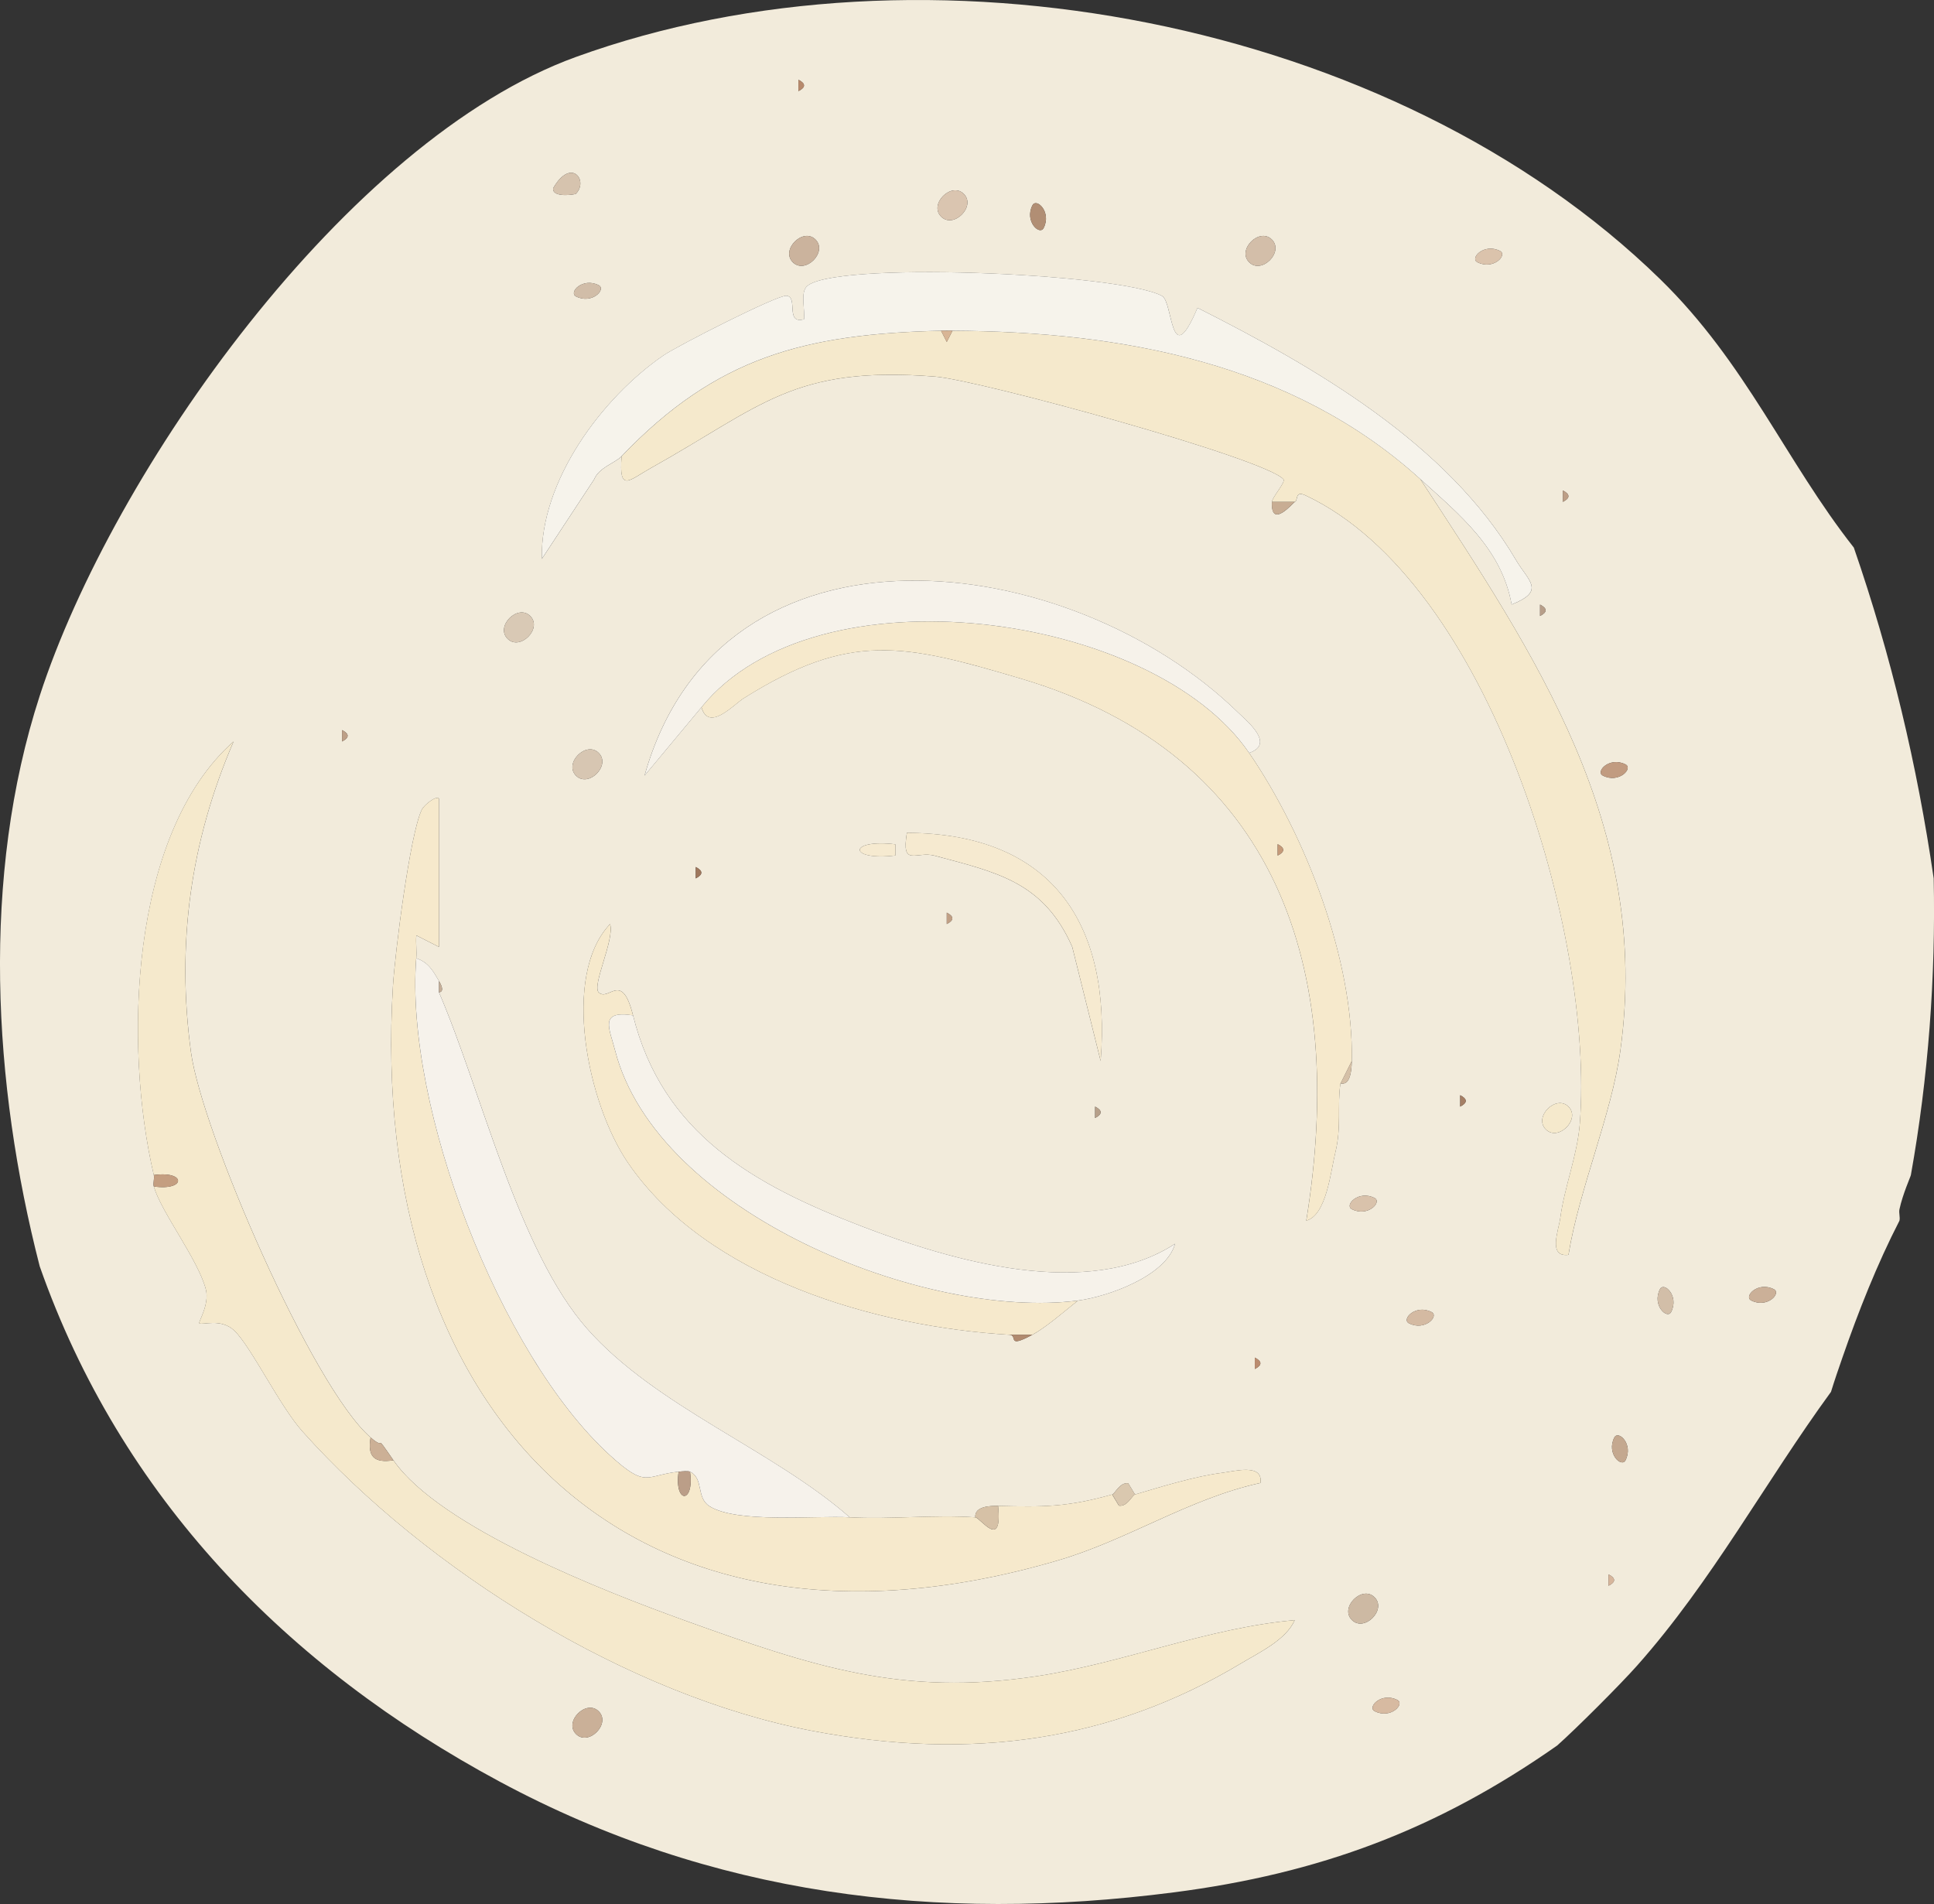 <?xml version="1.0" encoding="UTF-8"?>
<svg id="Layer_2" data-name="Layer 2" xmlns="http://www.w3.org/2000/svg" viewBox="0 0 677.95 667.37">
  <rect x="0" y="0" width="677.95" height="667.37" fill="#333333" stroke="none"/>
  <defs>
    <style>
      .cls-1 {
        fill: #c19b80;
      }

      .cls-2 {
        fill: #d6c1a6;
      }

      .cls-3 {
        fill: #d6c3ae;
      }

      .cls-4 {
        fill: #d7baa1;
      }

      .cls-5 {
        fill: #b7a08a;
      }

      .cls-6 {
        fill: #cbb098;
      }

      .cls-7 {
        fill: #f6e9cc;
      }

      .cls-8 {
        fill: #d2bea8;
      }

      .cls-9 {
        fill: #dbc3ac;
      }

      .cls-10 {
        fill: #d8b595;
      }

      .cls-11 {
        fill: #cbb39d;
      }

      .cls-12 {
        fill: #d3bea9;
      }

      .cls-13 {
        fill: #c49e80;
      }

      .cls-14 {
        fill: #b18a6e;
      }

      .cls-15 {
        fill: #cab098;
      }

      .cls-16 {
        fill: #c8ad93;
      }

      .cls-17 {
        fill: #c5ae98;
      }

      .cls-18 {
        fill: #f6f2eb;
      }

      .cls-19 {
        fill: #c4a88f;
      }

      .cls-20 {
        fill: #bb9e88;
      }

      .cls-21 {
        fill: #dac8af;
      }

      .cls-22 {
        fill: #d7c6b2;
      }

      .cls-23 {
        fill: #d9c2ab;
      }

      .cls-24 {
        fill: #bd9f87;
      }

      .cls-25 {
        fill: #d4baa2;
      }

      .cls-26 {
        fill: #bb8c6f;
      }

      .cls-27 {
        fill: #f6ead0;
      }

      .cls-28 {
        fill: #d9c9b5;
      }

      .cls-29 {
        fill: #f6f3eb;
      }

      .cls-30 {
        fill: #d5c0a7;
      }

      .cls-31 {
        fill: #9f775d;
      }

      .cls-32 {
        fill: #d1bda8;
      }

      .cls-33 {
        fill: #c59a79;
      }

      .cls-34 {
        fill: #dac5b0;
      }

      .cls-35 {
        fill: #cdb9a3;
      }

      .cls-36 {
        fill: #bd9e86;
      }

      .cls-37 {
        fill: #c09f85;
      }

      .cls-38 {
        fill: #d7b69c;
      }

      .cls-39 {
        fill: #b18e74;
      }

      .cls-40 {
        fill: #b7896c;
      }

      .cls-41 {
        fill: #b79e89;
      }

      .cls-42 {
        fill: #f2ebdb;
      }

      .cls-43 {
        fill: #a57f65;
      }

      .cls-44 {
        fill: #f6f2ea;
      }

      .cls-45 {
        fill: #ccb096;
      }

      .cls-46 {
        fill: #f5e9cc;
      }
    </style>
  </defs>
  <g id="white_sauce" data-name="white sauce">
    <g>
      <path class="cls-42" d="M649.84,191.92c13.11,37.92,22.2,76.2,28,115.97.74,34.58-1.9,69.92-8,103.98-.11.62-2.84,6.6-4,12-.27,1.28.29,2.74,0,4-7.83,15.2-14.4,31.83-20,47.99-1.41,4.06-2.72,7.85-4,12-23.13,31.7-41.74,66.44-67.99,95.98-5.94,6.69-21.3,22.04-28,27.99-42.06,29.49-83.29,44.89-134.49,51.48-83.22,10.72-161.94,1.06-236.15-38.8-74.75-40.15-132.9-99.8-161.29-180.65-16.45-63.96-20.57-136.6,0-199.96C39.54,164.99,121.6,49.03,201.9,19.96c122.18-44.25,286.42-13.46,380.05,77.89,30.19,29.45,43.99,63.73,67.89,94.08ZM279.89,27.95v4c2.6-1.33,2.6-2.67,0-4ZM201.88,67.92c4.54-4.64-1.71-12.87-7.96-1.96-.5,3.48,7.67,2.25,7.96,1.96ZM337.86,67.97c-4.36-4.36-12.32,3.59-7.96,7.96,4.36,4.36,12.32-3.59,7.96-7.96ZM365.84,79.92c2.87-5.62-2.53-10.67-3.92-7.96-2.87,5.62,2.53,10.67,3.92,7.96ZM285.87,83.96c-4.36-4.36-12.32,3.59-7.96,7.96,4.36,4.36,12.32-3.59,7.96-7.96ZM445.84,83.96c-4.36-4.36-12.32,3.59-7.96,7.96,4.36,4.36,12.32-3.59,7.96-7.96ZM525.83,87.98c-5.62-2.87-10.67,2.53-7.96,3.92,5.62,2.87,10.67-2.53,7.96-3.92ZM497.86,167.92c13.54,12.29,28.53,24.29,32.04,43.98,12.07-4.8,5.88-8.19,1.54-15.57-24.08-41.01-70.66-67.7-111.66-88.43-9.66,22.85-8.45-2.01-12.44-4.17-14.96-8.09-117.77-12.41-124.8-3.01-1.84,2.46-.34,7.81-.69,11.19-6.76,1.85-1.88-7.92-6.19-8.24-3.28-.24-38.22,17.56-43.11,20.93-21.58,14.84-43.23,44.05-42.6,71.3l18.3-27.82c1.76-4.28,7.37-5.76,9.66-8.15-1.02,12.91,2.63,8.39,10.17,4.18,38.94-21.74,49.91-36.02,99.75-32.1,15.36,1.21,115.64,28.63,122.08,35.99.86.98-3.96,6.27-4.03,7.93-.45,9.74,7.47.24,8,0,1.29-.58-.09-4.1,3.84-2.25,64.66,30.48,101.23,154.03,96.08,220.14-.88,11.24-5.37,22.08-6.86,33.15-.58,4.33-4.42,13.78,2.88,12.87,3.79-23.29,15.09-48.91,18.22-71.79,10.76-78.52-29.66-138.12-70.17-200.12ZM209.88,99.98c-5.62-2.87-10.67,2.53-7.96,3.92,5.62,2.87,10.67-2.53,7.96-3.92ZM547.85,171.92v4c2.6-1.33,2.6-2.67,0-4ZM437.87,263.9c9.21-3.09-.72-11.09-3.86-14.15-58.91-57.44-181.25-73.19-208.08,22.12l19.96-23.97c2.55,8.76,11.29-.95,14.83-3.17,37.28-23.4,55.98-19.08,97.19-6.86,90.18,26.76,114.29,102.14,99.99,189.97,7.12-1.86,8.58-17.42,10.17-23.81,2.23-8.95.64-16.62,1.79-24.16.09-.59,3.82,2.12,4-8,.64-35.62-16.17-78.98-36-107.98ZM539.85,211.91v4c2.6-1.33,2.6-2.67,0-4ZM185.88,215.93c-4.36-4.36-12.32,3.59-7.96,7.96,4.36,4.36,12.32-3.59,7.96-7.96ZM119.91,255.9v4c2.6-1.33,2.6-2.67,0-4ZM53.92,411.87c.3,1.28-.35,2.79,0,4,2.63,9.1,15.47,25.51,18.23,36.01,1.41,5.34-2.75,11.57-2.27,11.95.99.77,7.56-1.96,12.32,2.62,5.82,5.6,15.85,26.37,23.83,35.29,43.56,48.71,114.17,92.73,178.95,105,55.47,10.51,104.62,3.57,150.08-23.72,6.41-3.85,15.67-8.15,18.81-15.14-30.94,2.75-60.07,15.07-90.64,19.68-46.91,7.07-78.16-3.34-123.4-19.65-27.82-10.03-85.66-32.52-101.91-56.06-7.41-10.73-2.04-2.83-8-8-20.57-17.84-59.21-107.5-62.96-135-5.18-38-.13-74.07,14.92-108.94-36.64,32.52-38.45,107.24-27.96,151.96ZM209.88,263.92c-4.36-4.36-12.32,3.59-7.96,7.96s12.32-3.59,7.96-7.96ZM569.83,267.94c-5.62-2.87-10.67,2.53-7.96,3.92,5.62,2.87,10.67-2.53,7.96-3.92ZM145.91,335.89c.2-2.65-.18-5.38.03-8.02l7.93,4.04v-52.01c-.83-1.13-5.12,2.08-6.03,3.94-4.11,8.38-9.4,50.25-10.1,61.88-8.96,148.19,81.53,245.78,233.21,201.2,24.48-7.19,45.96-21.68,70.89-27.12,1-6.98-9.21-4.08-13.52-3.54-9.07,1.12-21.39,4.88-30.45,7.59l-2.38-3.93c-2.94-.44-4.65,3.66-5.62,3.93-15.84,4.42-24.14,4.4-39.99,4-2.89-.07-8.31.14-8,4-14.51-.99-29.45.77-43.99,0-27.13-23.79-67.84-38.72-91.97-66-24.29-27.46-37-83.08-52.01-117.96-.08-.18,2.43.11,0-4-2.11-3.57-3.74-6.61-8-8ZM385.83,371.86c3.82-48.42-17.35-79.72-67.93-79.94-2.03,12.27,3.31,6.27,9.77,8.02,21.52,5.81,38.12,9.03,48.19,31.96l9.96,39.97ZM313.86,295.94c-16.64-1.99-16.64,5.9,0,3.92v-3.92ZM243.89,303.89v4c2.6-1.33,2.6-2.67,0-4ZM331.88,319.89v4c2.6-1.33,2.6-2.67,0-4ZM353.88,467.86c3.09.18-1.23,4.97,8,0,4.83-2.6,11.39-8.37,16-12,10.24-1.32,30.84-8.49,34.04-19.91-30.63,19.96-78.05,6.11-109.96-6.16-37.96-14.59-69.76-32.53-80.06-73.91-3.94-15.81-8.46-4.74-12-8.01-2.55-2.36,5.64-18.54,3.96-23.98-17.22,18.13-7.88,63.01,6.3,83.72,27.7,40.48,87.06,57.48,133.73,60.24ZM511.86,383.88v4c2.6-1.33,2.6-2.67,0-4ZM383.87,387.87v4c2.6-1.33,2.6-2.67,0-4ZM549.83,387.9c-4.36-4.36-12.32,3.59-7.96,7.96s12.32-3.59,7.96-7.96ZM481.84,419.91c-5.62-2.87-10.67,2.53-7.96,3.92,5.62,2.87,10.67-2.53,7.96-3.92ZM585.81,459.84c2.87-5.62-2.53-10.67-3.92-7.96-2.87,5.62,2.53,10.67,3.92,7.96ZM621.82,451.9c-5.62-2.87-10.67,2.53-7.96,3.92,5.62,2.87,10.67-2.53,7.96-3.92ZM501.84,459.9c-5.62-2.87-10.67,2.53-7.96,3.92,5.62,2.87,10.67-2.53,7.96-3.92ZM439.87,475.85v4c2.6-1.33,2.6-2.67,0-4ZM569.81,511.83c2.87-5.62-2.53-10.67-3.92-7.96-2.87,5.62,2.53,10.67,3.92,7.96ZM563.85,551.84v4c2.6-1.33,2.6-2.67,0-4ZM481.84,559.86c-4.36-4.36-12.32,3.59-7.96,7.96s12.32-3.59,7.96-7.96ZM489.84,595.87c-5.62-2.87-10.67,2.53-7.96,3.92,5.62,2.87,10.67-2.53,7.96-3.92ZM209.88,599.85c-4.36-4.36-12.32,3.59-7.96,7.96s12.32-3.59,7.96-7.96Z"/>
      <path class="cls-46" d="M129.91,503.85c-1.15,6.78,1.27,9.02,8,8,16.26,23.54,74.1,46.03,101.91,56.06,45.24,16.31,76.49,26.72,123.4,19.65,30.57-4.61,59.7-16.93,90.64-19.68-3.14,6.99-12.4,11.29-18.81,15.14-45.45,27.29-94.61,34.23-150.08,23.72-64.78-12.27-135.39-56.29-178.95-105-7.98-8.92-18.01-29.69-23.83-35.29-4.76-4.58-11.33-1.84-12.32-2.62-.48-.37,3.67-6.6,2.27-11.95-2.76-10.49-15.6-26.9-18.23-36.01,11.33,1.61,11.33-5.61,0-4-10.5-44.73-8.69-119.44,27.96-151.96-15.05,34.87-20.1,70.94-14.92,108.94,3.75,27.5,42.38,117.16,62.96,135Z"/>
      <path class="cls-46" d="M329.88,115.93l2,3.92,2-3.92c59.31.29,119.17,11.34,163.98,51.99,40.51,62,80.93,121.6,70.17,200.12-3.14,22.88-14.43,48.5-18.22,71.79-7.3.91-3.46-8.54-2.88-12.87,1.49-11.07,5.98-21.91,6.86-33.15,5.15-66.1-31.42-189.66-96.08-220.14-3.93-1.85-2.55,1.67-3.84,2.25h-8c.08-1.66,4.89-6.95,4.03-7.93-6.44-7.36-106.72-34.78-122.08-35.99-49.84-3.92-60.81,10.36-99.75,32.1-7.54,4.21-11.19,8.73-10.17-4.18,33.3-34.85,64.31-42.84,111.99-43.99Z"/>
      <path class="cls-7" d="M397.87,523.84c9.06-2.71,21.38-6.47,30.45-7.59,4.31-.53,14.51-3.43,13.52,3.54-24.93,5.44-46.41,19.92-70.89,27.12-151.68,44.58-242.17-53.01-233.21-201.2.7-11.64,6-53.5,10.1-61.88.91-1.86,5.2-5.07,6.02-3.94v52.01s-7.93-4.04-7.93-4.04c-.21,2.64.17,5.37-.03,8.02-4.03,52.09,29.23,138.89,67.8,174.12,13.08,11.94,12.42,7.09,24.18,5.84-1.61,11.33,5.61,11.33,4,0,4.9,2.43,2.07,9.07,6.82,12.1,9.51,6.06,36.84,3.25,49.17,3.9,14.54.77,29.49-.99,43.99,0,1.83.12,9.6,11.81,8-4,15.86.4,24.16.43,39.99-4l2.38,3.91c2.95.44,4.6-3.6,5.61-3.91Z"/>
      <path class="cls-29" d="M217.9,159.92c-2.29,2.39-7.9,3.88-9.66,8.15l-18.3,27.82c-.62-27.25,21.03-56.46,42.6-71.3,4.9-3.37,39.83-21.17,43.11-20.93,4.32.32-.57,10.09,6.19,8.24.34-3.39-1.15-8.73.69-11.19,7.04-9.39,109.85-5.08,124.8,3.01,3.99,2.16,2.79,27.01,12.44,4.17,41,20.73,87.58,47.42,111.66,88.43,4.34,7.38,10.52,10.77-1.54,15.57-3.51-19.69-18.5-31.7-32.04-43.98-44.81-40.65-104.67-51.7-163.98-51.99-1.33,0-2.67-.03-4,0-47.68,1.15-78.69,9.14-111.99,43.99Z"/>
      <path class="cls-18" d="M153.9,343.88v4c15,34.88,27.72,90.5,52.01,117.96,24.13,27.28,64.85,42.21,91.97,66-12.33-.65-39.65,2.16-49.17-3.9-4.75-3.03-1.93-9.67-6.82-12.1-.6-.3-2.82-.12-4,0-11.76,1.25-11.11,6.1-24.18-5.84-38.58-35.23-71.83-122.02-67.8-174.12,4.26,1.39,5.89,4.42,8,8Z"/>
      <path class="cls-7" d="M437.87,263.9c19.83,28.99,36.64,72.36,36,107.98l-4,8c-1.15,7.54.44,15.21-1.79,24.16-1.59,6.39-3.06,21.95-10.17,23.81,14.3-87.83-9.81-163.21-99.99-189.97-41.21-12.23-59.91-16.54-97.19,6.86-3.54,2.22-12.28,11.94-14.83,3.17,40.14-49.7,158.3-33.24,191.97,16ZM447.87,295.89v4c2.6-1.33,2.6-2.67,0-4Z"/>
      <path class="cls-7" d="M353.88,467.86c-46.67-2.77-106.03-19.76-133.73-60.24-14.17-20.71-23.51-65.6-6.3-83.72,1.67,5.44-6.51,21.62-3.96,23.98,3.55,3.28,8.07-7.8,12,8.01-12.02-1.84-8.27,4.56-6.29,12.27,14.64,57.01,108.7,94.61,162.27,87.71-4.6,3.63-11.17,9.4-16,12h-8Z"/>
      <path class="cls-44" d="M437.87,263.9c-33.68-49.24-151.83-65.69-191.97-16l-19.96,23.97c26.83-95.3,149.17-79.56,208.08-22.12,3.14,3.06,13.07,11.06,3.86,14.15Z"/>
      <path class="cls-44" d="M221.9,355.88c10.3,41.38,42.1,59.32,80.06,73.91,31.91,12.27,79.32,26.11,109.96,6.16-3.2,11.42-23.8,18.59-34.04,19.91-53.57,6.9-147.64-30.7-162.27-87.71-1.98-7.71-5.73-14.1,6.29-12.27Z"/>
      <path class="cls-27" d="M385.83,371.86l-9.96-39.97c-10.08-22.93-26.67-26.15-48.19-31.96-6.47-1.75-11.81,4.26-9.77-8.02,50.58.22,71.75,31.52,67.93,79.94Z"/>
      <path class="cls-15" d="M209.88,599.85c4.36,4.36-3.59,12.32-7.96,7.96s3.59-12.32,7.96-7.96Z"/>
      <path class="cls-35" d="M481.84,559.86c4.36,4.36-3.59,12.32-7.96,7.96s3.59-12.32,7.96-7.96Z"/>
      <path class="cls-2" d="M349.88,527.84c1.6,15.81-6.17,4.12-8,4-.31-3.86,5.11-4.07,8-4Z"/>
      <path class="cls-21" d="M397.87,523.84c-1.02.3-2.67,4.34-5.61,3.91l-2.38-3.91c.97-.27,2.68-4.37,5.62-3.93l2.38,3.93Z"/>
      <path class="cls-45" d="M129.91,503.85c5.96,5.17.58-2.74,8,8-6.73,1.03-9.14-1.22-8-8Z"/>
      <path class="cls-34" d="M337.86,67.97c4.36,4.36-3.59,12.32-7.96,7.96-4.36-4.36,3.59-12.32,7.96-7.96Z"/>
      <path class="cls-11" d="M285.87,83.96c4.36,4.36-3.59,12.32-7.96,7.96-4.36-4.36,3.59-12.32,7.96-7.96Z"/>
      <path class="cls-12" d="M445.84,83.96c4.36,4.36-3.59,12.32-7.96,7.96-4.36-4.36,3.59-12.32,7.96-7.96Z"/>
      <path class="cls-28" d="M185.88,215.93c4.36,4.36-3.59,12.32-7.96,7.96-4.36-4.36,3.59-12.32,7.96-7.96Z"/>
      <path class="cls-22" d="M209.88,263.92c4.36,4.36-3.59,12.32-7.96,7.96s3.59-12.32,7.96-7.96Z"/>
      <path class="cls-46" d="M549.83,387.9c4.36,4.36-3.59,12.32-7.96,7.96s3.59-12.32,7.96-7.96Z"/>
      <path class="cls-27" d="M313.86,295.94v3.92c-16.64,1.99-16.64-5.9,0-3.92Z"/>
      <path class="cls-30" d="M469.86,379.88l4-8c-.18,10.12-3.91,7.41-4,8Z"/>
      <path class="cls-3" d="M201.88,67.92c-.29.29-8.46,1.52-7.96-1.96,6.25-10.91,12.5-2.68,7.96,1.96Z"/>
      <path class="cls-39" d="M365.84,79.92c-1.39,2.71-6.79-2.34-3.92-7.96,1.39-2.71,6.79,2.34,3.92,7.96Z"/>
      <path class="cls-9" d="M525.83,87.98c2.71,1.39-2.34,6.79-7.96,3.92-2.71-1.39,2.34-6.79,7.96-3.92Z"/>
      <path class="cls-32" d="M209.88,99.98c2.71,1.39-2.34,6.79-7.96,3.92-2.71-1.39,2.34-6.79,7.96-3.92Z"/>
      <path class="cls-4" d="M489.84,595.87c2.71,1.39-2.34,6.79-7.96,3.92-2.71-1.39,2.34-6.79,7.96-3.92Z"/>
      <path class="cls-16" d="M453.86,175.92c-.53.24-8.45,9.74-8,0h8Z"/>
      <path class="cls-1" d="M569.83,267.94c2.71,1.39-2.34,6.79-7.96,3.92-2.71-1.39,2.34-6.79,7.96-3.92Z"/>
      <path class="cls-13" d="M53.92,411.87c11.33-1.61,11.33,5.61,0,4-.35-1.21.3-2.72,0-4Z"/>
      <path class="cls-23" d="M481.84,419.91c2.71,1.39-2.34,6.79-7.96,3.92-2.71-1.39,2.34-6.79,7.96-3.92Z"/>
      <path class="cls-8" d="M585.81,459.84c-1.39,2.71-6.79-2.34-3.92-7.96,1.39-2.71,6.79,2.34,3.92,7.96Z"/>
      <path class="cls-6" d="M621.82,451.9c2.71,1.39-2.34,6.79-7.96,3.92-2.71-1.39,2.34-6.79,7.96-3.92Z"/>
      <path class="cls-19" d="M569.81,511.83c-1.39,2.71-6.79-2.34-3.92-7.96,1.39-2.71,6.79,2.34,3.92,7.96Z"/>
      <path class="cls-25" d="M501.84,459.9c2.71,1.39-2.34,6.79-7.96,3.92-2.71-1.39,2.34-6.79,7.96-3.92Z"/>
      <path class="cls-14" d="M361.88,467.86c-9.23,4.97-4.91.18-8,0h8Z"/>
      <path class="cls-26" d="M439.87,475.85c2.6,1.33,2.6,2.67,0,4v-4Z"/>
      <path class="cls-5" d="M383.87,387.87c2.6,1.33,2.6,2.67,0,4v-4Z"/>
      <path class="cls-43" d="M511.86,383.88c2.6,1.33,2.6,2.67,0,4v-4Z"/>
      <path class="cls-17" d="M153.9,347.88v-4c2.43,4.11-.08,3.82,0,4Z"/>
      <path class="cls-37" d="M331.88,319.89c2.6,1.33,2.6,2.67,0,4v-4Z"/>
      <path class="cls-38" d="M563.85,551.84c2.6,1.33,2.6,2.67,0,4v-4Z"/>
      <path class="cls-31" d="M243.89,303.89c2.6,1.33,2.6,2.67,0,4v-4Z"/>
      <path class="cls-24" d="M119.91,255.9c2.6,1.33,2.6,2.67,0,4v-4Z"/>
      <path class="cls-41" d="M539.85,211.91c2.6,1.33,2.6,2.67,0,4v-4Z"/>
      <path class="cls-36" d="M547.85,171.92c2.6,1.33,2.6,2.67,0,4v-4Z"/>
      <path class="cls-40" d="M279.89,27.95c2.6,1.33,2.6,2.67,0,4v-4Z"/>
      <path class="cls-10" d="M329.88,115.93c1.33-.03,2.67,0,4,0l-2,3.92-2-3.92Z"/>
      <path class="cls-20" d="M241.89,515.85c1.61,11.33-5.61,11.33-4,0,1.18-.12,3.4-.3,4,0Z"/>
      <path class="cls-33" d="M447.87,295.89c2.6,1.33,2.6,2.67,0,4v-4Z"/>
    </g>
  </g>
</svg>